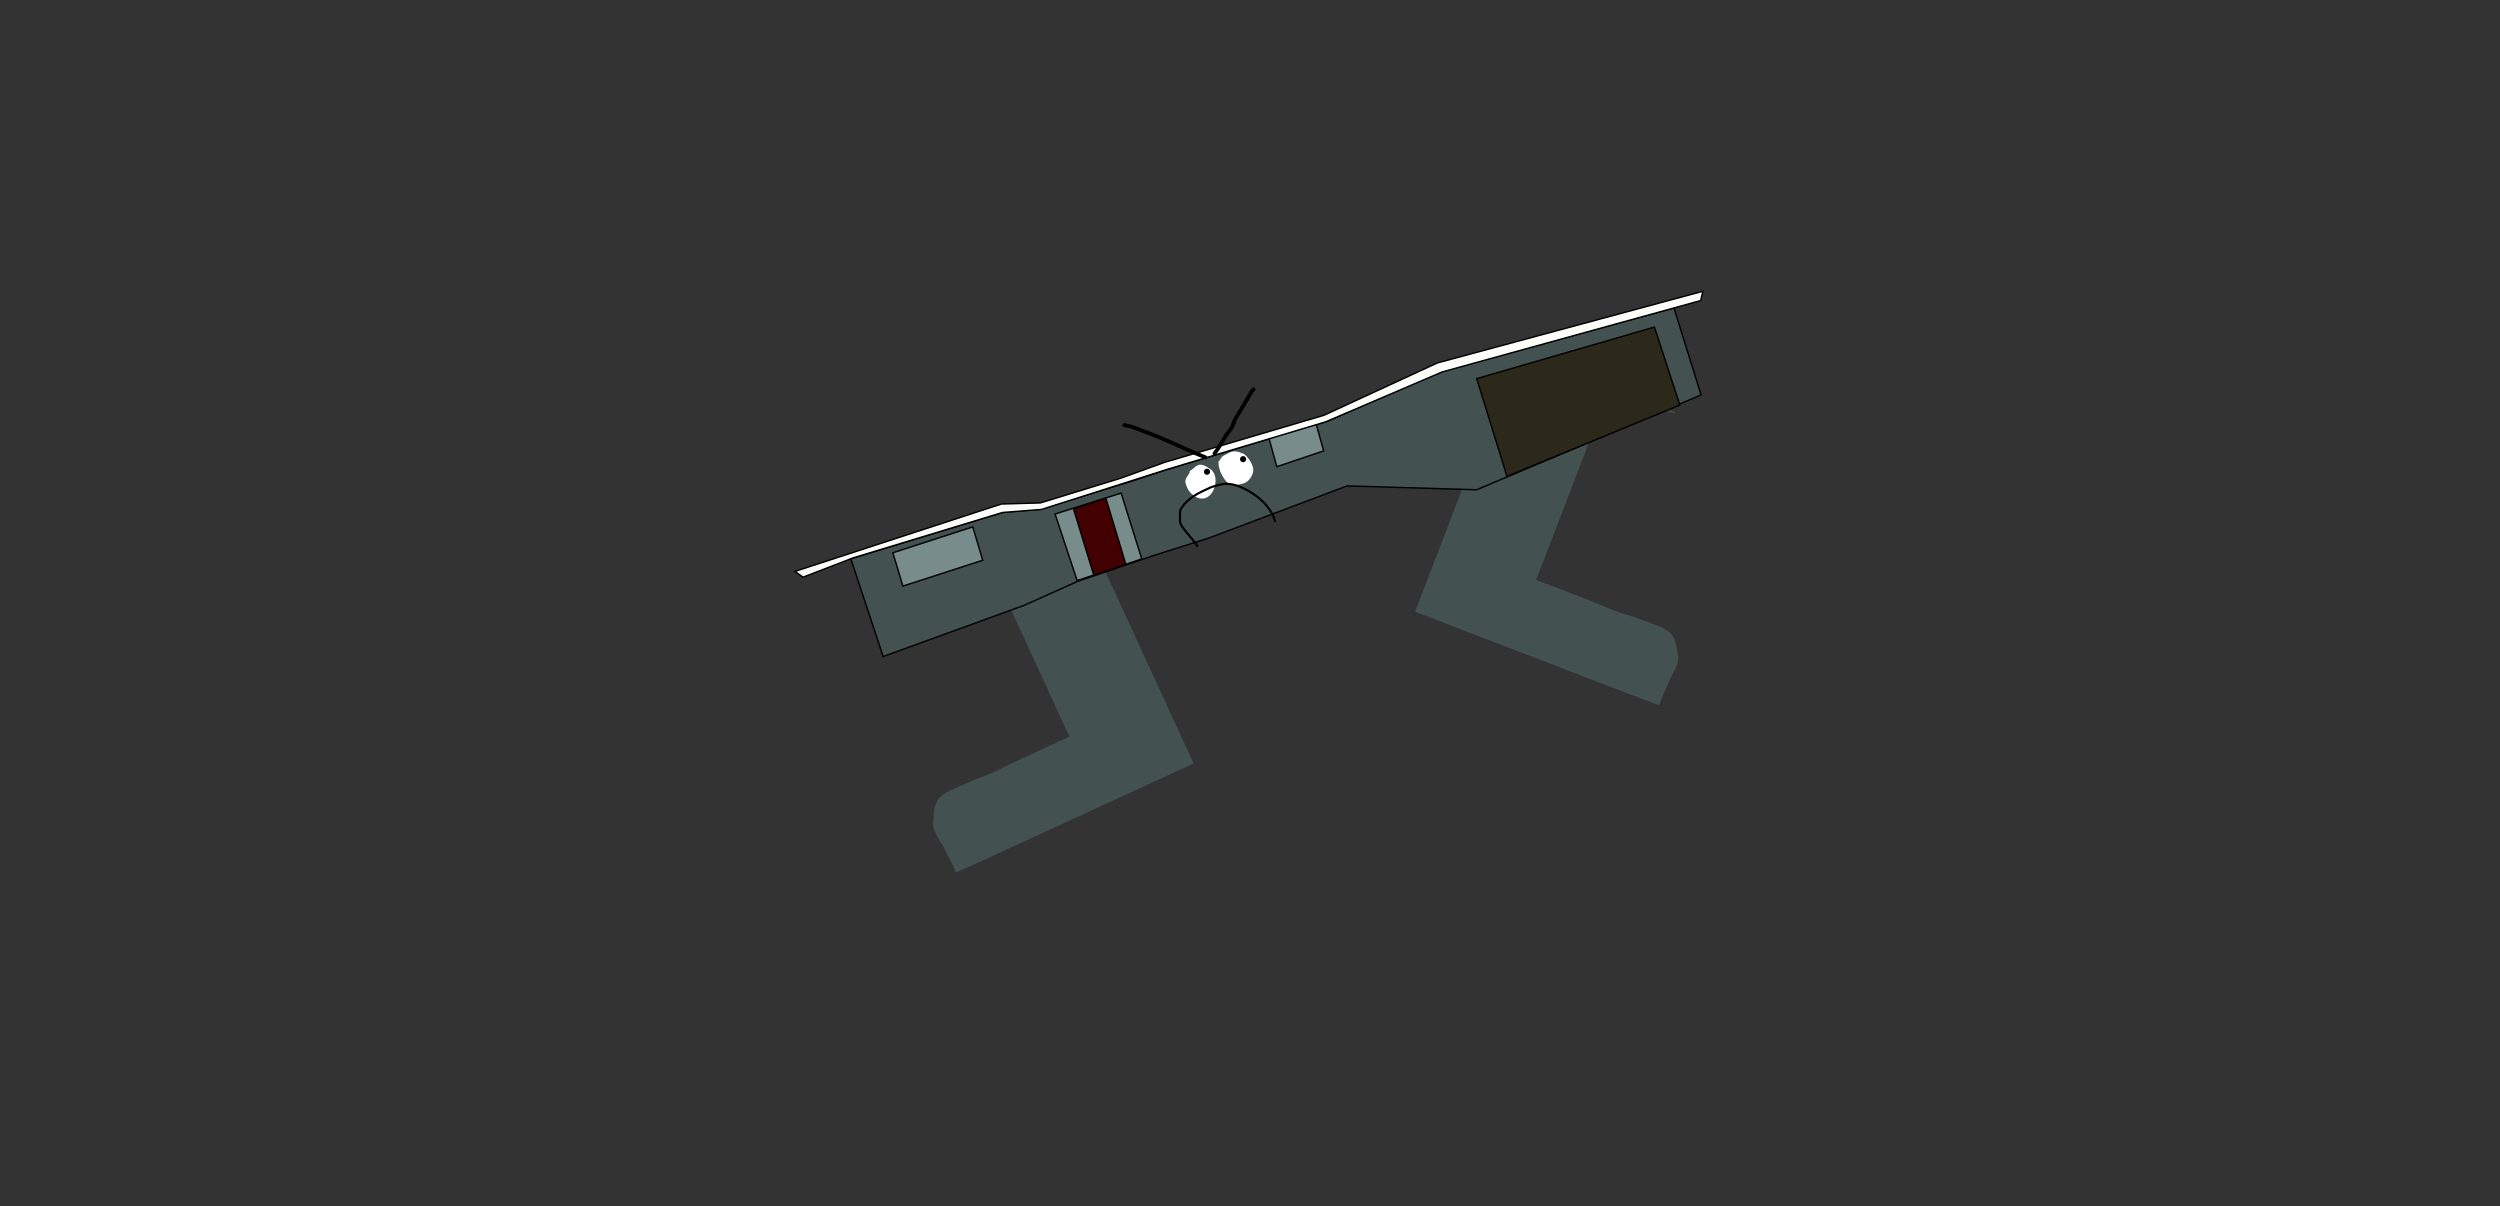 <svg version="1.1" xmlns="http://www.w3.org/2000/svg" xmlns:xlink="http://www.w3.org/1999/xlink" width="1733.093" height="836.336" viewBox="0,0,1733.093,836.336"><rect x="0" y="0" width="1733.093" height="836.336" fill="#333333" stroke="none"/><g transform="translate(546.547,238.168)"><g data-paper-data="{&quot;isPaintingLayer&quot;:true}" fill-rule="nonzero" stroke-linejoin="miter" stroke-miterlimit="10" stroke-dasharray="" stroke-dashoffset="0" style="mix-blend-mode: normal"><path d="M614.635,47.611l-0.341,0.427l-0.033,0.545c-0.244,-0.094 -0.487,-0.187 -0.731,-0.281c-8.809,-3.384 -17.617,-6.768 -26.425,-10.152c-5.94,-2.282 -11.88,-4.564 -17.819,-6.846c-1.964,5.112 -3.928,10.225 -5.892,15.337c-2.528,6.581 -5.057,13.163 -7.585,19.744c-2.594,6.753 -5.189,13.506 -7.783,20.259c-2.613,6.802 -5.227,13.604 -7.84,20.407c-2.613,6.802 -5.227,13.604 -7.84,20.407c-2.613,6.802 -5.227,13.604 -7.84,20.407c-1.448,3.769 -2.896,7.538 -4.344,11.307c-0.373,0.972 -0.747,1.943 -1.12,2.915c-0.195,0.508 -1.07,0.9 -0.727,1.465c0.437,0.721 3.609,1.657 4.371,1.95c9.789,3.761 19.579,7.522 29.368,11.283c9.541,3.665 19.124,8.227 28.898,11.185c8.613,2.618 16.636,5.643 25.09,8.981c1.792,1.489 4.319,2.514 5.776,4.251c4.272,5.092 3.68,10.468 5.006,15.537c0.521,6.803 -4.414,12.386 -6.674,18.268c-1.518,3.897 -3.53,7.716 -5.053,11.678c-0.212,0.553 -0.786,3.711 -1.685,3.795c-0.43,0.04 -2.785,-0.849 -3.359,-1.056c-9.854,-3.555 -19.609,-7.403 -29.39,-11.161c-9.586,-3.683 -19.172,-7.365 -28.758,-11.048c-9.802,-3.766 -19.603,-7.531 -29.405,-11.297c-9.457,-3.633 -18.913,-7.266 -28.37,-10.899c-9.096,-3.495 -18.193,-6.989 -27.289,-10.484c-7.033,-2.702 -14.066,-5.404 -21.099,-8.106l-0.616,-0.237c-0.243,-0.093 -0.379,-0.213 -0.454,-0.329c-0.083,-0.114 -0.125,-0.257 -0.06,-0.426c2.24,-5.83 4.48,-11.661 6.72,-17.491c2.613,-6.802 5.227,-13.604 7.84,-20.407c2.57,-6.689 5.139,-13.377 7.709,-20.066c2.522,-6.565 5.045,-13.131 7.567,-19.696c2.613,-6.802 5.227,-13.604 7.84,-20.407c2.578,-6.712 5.157,-13.423 7.735,-20.135c2.518,-6.553 5.035,-13.106 7.553,-19.659c2.542,-6.616 5.084,-13.233 7.626,-19.849c2.443,-6.359 4.886,-12.719 7.33,-19.078c0.341,-0.888 0.682,-1.776 1.024,-2.664l0.164,-0.428c0.065,-0.169 0.192,-0.246 0.329,-0.276c0.133,-0.037 0.314,-0.034 0.557,0.059c8.401,3.228 16.803,6.455 25.204,9.683c9.474,3.64 18.949,7.28 28.423,10.92c3.342,1.284 6.684,2.568 10.025,3.852c0.151,-0.394 0.303,-0.788 0.454,-1.182c0,0 0.187,-0.486 0.887,-0.217c0.7,0.269 0.513,0.755 0.513,0.755c-0.151,0.394 -0.303,0.788 -0.454,1.182c5.94,2.282 11.88,4.564 17.819,6.846c8.809,3.384 17.617,6.768 26.425,10.152c0.141,0.054 0.282,0.108 0.422,0.162c0.103,0.039 0.205,0.079 0.308,0.118z" fill="#445151" stroke="none" stroke-width="0.5" stroke-linecap="butt"/><path d="M89.011,156.957c0.137,-0.063 0.274,-0.126 0.411,-0.189c8.573,-3.943 17.145,-7.887 25.718,-11.83c5.781,-2.659 11.562,-5.318 17.342,-7.977c-0.184,-0.4 -0.368,-0.8 -0.552,-1.2c0,0 -0.227,-0.493 0.455,-0.807c0.681,-0.313 0.908,0.18 0.908,0.18c0.184,0.4 0.368,0.8 0.552,1.2c3.252,-1.496 6.505,-2.992 9.757,-4.488c9.221,-4.241 18.442,-8.483 27.662,-12.724c8.176,-3.761 16.353,-7.522 24.529,-11.283c0.237,-0.109 0.418,-0.12 0.555,-0.089c0.141,0.024 0.274,0.098 0.353,0.269l0.2,0.434c0.415,0.902 0.829,1.803 1.244,2.705c2.969,6.455 5.939,12.911 8.908,19.366c3.089,6.716 6.179,13.433 9.268,20.149c3.06,6.652 6.12,13.304 9.18,19.956c3.134,6.813 6.268,13.626 9.402,20.439c3.176,6.905 6.352,13.81 9.529,20.715c3.066,6.665 6.131,13.329 9.197,19.994c3.123,6.79 6.246,13.579 9.37,20.369c3.176,6.905 6.352,13.81 9.529,20.715c2.722,5.918 5.445,11.837 8.167,17.755c0.079,0.171 0.048,0.321 -0.026,0.443c-0.065,0.124 -0.192,0.255 -0.429,0.363l-0.6,0.276c-6.845,3.148 -13.689,6.297 -20.534,9.445c-8.853,4.072 -17.706,8.145 -26.559,12.217c-9.203,4.234 -18.407,8.467 -27.61,12.701c-9.539,4.388 -19.078,8.776 -28.618,13.164c-9.329,4.291 -18.659,8.583 -27.988,12.874c-9.519,4.379 -19.005,8.849 -28.614,13.022c-0.56,0.243 -2.854,1.28 -3.289,1.261c-0.91,-0.041 -1.742,-3.279 -2,-3.84c-1.85,-4.023 -4.181,-7.872 -6.021,-11.826c-2.747,-5.971 -8.156,-11.497 -8.184,-18.561c0.92,-5.309 -0.11,-10.841 3.768,-16.323c1.323,-1.87 3.778,-3.057 5.457,-4.688c8.221,-3.879 16.033,-7.411 24.472,-10.552c9.577,-3.551 18.832,-8.752 28.117,-13.023c9.527,-4.382 19.055,-8.765 28.582,-13.147c0.742,-0.341 3.852,-1.47 4.233,-2.237c0.299,-0.602 -0.612,-0.964 -0.849,-1.479c-0.454,-0.986 -0.907,-1.973 -1.361,-2.959c-1.76,-3.826 -3.52,-7.652 -5.28,-11.478c-3.176,-6.905 -6.352,-13.81 -9.529,-20.715c-3.176,-6.905 -6.352,-13.81 -9.529,-20.715c-3.176,-6.905 -6.352,-13.81 -9.529,-20.715c-3.153,-6.855 -6.306,-13.71 -9.46,-20.565c-3.073,-6.681 -6.146,-13.361 -9.219,-20.042c-2.387,-5.19 -4.774,-10.379 -7.161,-15.569c-5.781,2.659 -11.562,5.318 -17.342,7.977c-8.573,3.943 -17.145,7.887 -25.718,11.83c-0.237,0.109 -0.474,0.218 -0.711,0.327l-0.077,-0.562l-0.377,-0.424c0.1,-0.046 0.2,-0.092 0.3,-0.138z" data-paper-data="{&quot;index&quot;:null}" fill="#445151" stroke="none" stroke-width="0.5" stroke-linecap="butt"/><path d="M-546.547,598.168v-836.336h1733.093v836.336z" fill="none" stroke="#f00000" stroke-width="0" stroke-linecap="butt"/><path d="M-546.547,598.168v-836.336h1733.093v836.336z" fill="none" stroke="#f00000" stroke-width="0" stroke-linecap="butt"/><g><path d="M43.275,149.197l105.051,-32.076l26.532,-2.346l62.692,-19.26l24.355,-8.021l111.697,-33.652l77.989,-34.108l162.294,-44.457l18.815,60.332l-155.599,65.747l-89.799,-2.684l-95.973,36.17l-37.731,11.956l-53.217,18.076l-36.61,16.45l-98.113,35.636z" fill="#445151" stroke="#000000" stroke-width="1" stroke-linecap="round"/><path d="M127.799,127.084l6.922,23.112l-55.367,17.946l-6.922,-23.112z" fill="#788c8c" stroke="#000000" stroke-width="1" stroke-linecap="round"/><path d="M200.164,164.304l-15.3,-46.143l45.798,-14.513l14.297,45.654z" fill="#788c8c" stroke="#000000" stroke-width="1" stroke-linecap="round"/><path d="M211.79,160.832l-14.148,-46.253l22.416,-7.443l13.884,45.955z" fill="#420000" stroke="#000000" stroke-width="1" stroke-linecap="round"/><path d="M365.905,55.999l5.149,18.391l-32.496,10.976l-5.386,-19.674z" fill="#788c8c" stroke="#000000" stroke-width="1" stroke-linecap="round"/><path d="M372.332,54.302l-109.367,32.789l-87.539,27.909l-26.992,2.105l-103.514,31.444l-34.761,13.391l-5.632,-3.985l143.093,-46.701l27.074,-0.774l55.891,-17.202l30.141,-10.909l110.631,-32.681l78.492,-36.242l184.105,-49.685l-1.528,6.423l-179.229,49.498z" fill="#fcfcf9" stroke="#000000" stroke-width="1" stroke-linecap="round"/><path d="M498.113,92.032l-20.954,-67.727l123.195,-35.739l17.637,54.057z" fill="#2c291b" stroke="#000000" stroke-width="1" stroke-linecap="round"/><path d="M279.746,87.358c1.271,-1.042 2.585,-2.264 4.048,-3.003c2.8,-1.415 7.24,1.465 9.301,3.121c5.722,4.798 2.818,17.468 -4.172,19.666c-5.319,1.734 -11.365,-3.433 -12.894,-8.274c-0.469,-1.483 -1.166,-2.792 -0.693,-4.322c0.498,-2.163 2.363,-3.598 2.904,-5.611l-0.011,-0.564c0.488,-0.331 1.05,-0.63 1.518,-1.014z" data-paper-data="{&quot;noHover&quot;:false,&quot;origItem&quot;:[&quot;Path&quot;,{&quot;applyMatrix&quot;:true,&quot;segments&quot;:[[[229.35501,157.92432],[0.52811,-0.15767],[0,0]],[[229.20712,158.42873],[0,0],[-1.04988,1.64122]],[[225.0549,162.58678],[1.05503,-1.7871],[-0.85319,1.22984]],[[224.45686,166.61429],[0.00131,-1.45434],[-0.00429,4.74595]],[[233.564,177.57857],[-5.23018,0.04346],[6.85057,0.0143]],[[242.79106,161.30681],[3.74405,5.89197],[-1.36874,-2.05783]],[[235.42012,155.92218],[2.89498,-0.47075],[-1.5125,0.24595]],[[230.98633,157.45313],[1.42679,-0.56949],[-0.52484,0.20949]]],&quot;closed&quot;:true}],&quot;index&quot;:null}" fill="#ffffff" stroke="none" stroke-width="0" stroke-linecap="butt"/><path d="M298.912,81.19c0.715,-0.365 0.352,-1.084 0.352,-1.084c-0.084,-0.081 -0.114,-0.176 -0.1,-0.283c0.042,-0.013 0.087,-0.023 0.134,-0.031l0.229,0.044c0,0 0.805,0.008 0.817,-0.794c0.002,-0.166 -0.029,-0.299 -0.082,-0.405c1.289,-0.931 3.331,-1.953 3.832,-2.236c4.547,-2.566 6.894,-1.85 11.556,0.029c3.148,2.325 5.737,6.277 6.532,10.145c0.772,3.755 -2.758,9.176 -6.368,10.282c-3.161,1.002 -8.657,2.176 -11.491,-0.451c-2.103,-1.948 -3.702,-5.019 -4.867,-7.583c-0.729,-2.309 -1.533,-4.336 -1.245,-6.772c0.029,-0.25 0.053,-0.527 0.092,-0.795c0.162,0.056 0.367,0.057 0.612,-0.068z" data-paper-data="{&quot;noHover&quot;:false,&quot;origItem&quot;:[&quot;Path&quot;,{&quot;applyMatrix&quot;:true,&quot;segments&quot;:[[[249.26676,157.24113],[0.12858,0.09604],[-0.11004,0.22845]],[[248.96247,157.92153],[0.09682,-0.21419],[-0.94423,2.08886]],[[248.1697,164.28197],[0.00237,-2.26322],[0.31434,2.61337]],[[250.35326,172.3768],[-1.32376,-2.32987],[1.78452,3.14081]],[[260.42115,176.00714],[-3.10005,0],[3.53033,0.03398]],[[268.96134,168.67531],[-0.37245,3.56415],[0.38361,-3.67091]],[[266.01648,157.84113],[2.14934,2.96105],[-3.62451,-2.99176]],[[255.77444,154.56473],[4.77728,-1.00295],[-0.52659,0.11055]],[[251.74409,155.46813],[1.41162,-0.46564],[0.01755,0.10881]],[[251.70409,155.85146],[0.04915,-0.14744],[-0.23717,0.71151]],[250.7554,156.3258],[[250.564,156.22143],[0,0],[-0.0438,-0.00609]],[[250.43643,156.21136],[0.04127,0.00068],[-0.04231,0.09081]],[[250.44666,156.49099],[-0.05202,-0.09551],[0,0]],[[249.83016,157.35408],[0.7398,-0.1233],[-0.25364,0.04227]]],&quot;closed&quot;:true}],&quot;index&quot;:null}" fill="#ffffff" stroke="none" stroke-width="0" stroke-linecap="butt"/><path d="M288.156,89.518c-0.357,-1.126 0.267,-2.329 1.393,-2.686c1.126,-0.357 2.329,0.267 2.686,1.393c0.357,1.126 -0.267,2.329 -1.393,2.686c-1.126,0.357 -2.329,-0.267 -2.686,-1.393z" data-paper-data="{&quot;index&quot;:null}" fill="#000000" stroke="none" stroke-width="0" stroke-linecap="butt"/><path d="M313.168,80.794c-0.357,-1.126 0.267,-2.329 1.393,-2.686c1.126,-0.357 2.329,0.267 2.686,1.393c0.357,1.126 -0.267,2.329 -1.393,2.686c-1.126,0.357 -2.329,-0.267 -2.686,-1.393z" data-paper-data="{&quot;index&quot;:null}" fill="#000000" stroke="none" stroke-width="0" stroke-linecap="butt"/><path d="M231.545,56.322c0.209,-1.321 1.529,-1.112 1.529,-1.112l0.472,0.075c4.296,0.7 8.705,2.502 12.746,4.075c14.865,5.201 28.659,12.511 43.294,18.279c0,0 1.244,0.49 0.754,1.734c-0.49,1.244 -1.734,0.754 -1.734,0.754c-14.617,-5.761 -28.395,-13.063 -43.24,-18.259c-3.861,-1.503 -8.127,-3.317 -12.237,-3.942l-0.472,-0.075c0,0 -1.321,-0.209 -1.112,-1.529z" data-paper-data="{&quot;index&quot;:null}" fill="#000000" stroke="none" stroke-width="0" stroke-linecap="butt"/><path d="M323.276,30.729c1.018,0.867 0.151,1.885 0.151,1.885l-1.217,1.416c-1.21,2.359 -2.669,4.559 -4.043,6.825c-1.932,3.604 -4.069,6.989 -6.257,10.409c-1.28,1.999 -1.848,4.119 -2.718,6.23c-1.09,2.642 -3.503,4.912 -4.998,7.338c-2.538,4.118 -4.749,8.321 -7.704,12.185c0,0 -0.813,1.062 -1.874,0.249c-1.062,-0.813 -0.249,-1.874 -0.249,-1.874c2.898,-3.784 5.052,-7.912 7.54,-11.946c1.39,-2.253 3.858,-4.532 4.823,-6.995c0.885,-2.258 1.585,-4.52 2.934,-6.637c2.156,-3.383 4.271,-6.722 6.181,-10.284c1.408,-2.323 2.885,-4.584 4.146,-6.991l1.4,-1.657c0,0 0.867,-1.018 1.885,-0.151z" data-paper-data="{&quot;index&quot;:null}" fill="#000000" stroke="none" stroke-width="0" stroke-linecap="butt"/><path d="M283.659,140.963c-0.681,0.314 -0.995,-0.368 -0.995,-0.368l-0.302,-0.674c-0.384,-0.437 -0.738,-0.901 -1.08,-1.371c-2.612,-3.624 -5.798,-6.739 -8.393,-10.474c-0.95,-1.368 -2.085,-3.094 -2.184,-4.848c-0.142,-2.499 -0.037,-5.229 0.172,-7.75c4.524,-8.923 13.347,-12.739 22.108,-16.689c3.213,-1.017 6.345,-2.029 9.715,-2.289c6.218,-0.479 13.994,3.242 19.058,6.486c7.575,4.857 13.561,11.106 16.339,19.837c0,0 0.227,0.715 -0.488,0.942c-0.715,0.227 -0.942,-0.488 -0.942,-0.488c-2.648,-8.393 -8.446,-14.37 -15.718,-19.027c-4.754,-3.048 -12.273,-6.751 -18.128,-6.253c-3.233,0.275 -6.21,1.228 -9.301,2.195c-8.317,3.758 -16.748,7.34 -21.2,15.696c-0.149,2.391 -0.192,4.912 -0.117,7.271c0.045,1.435 1.147,2.958 1.917,4.062c2.599,3.726 5.736,6.844 8.375,10.449c0.359,0.494 0.733,0.977 1.129,1.442l0.403,0.859c0,0 0.314,0.681 -0.368,0.995z" fill="#000000" stroke="none" stroke-width="0.5" stroke-linecap="butt"/></g></g></g></svg><!--rotationCenter:866.546545:418.1681699999997-->